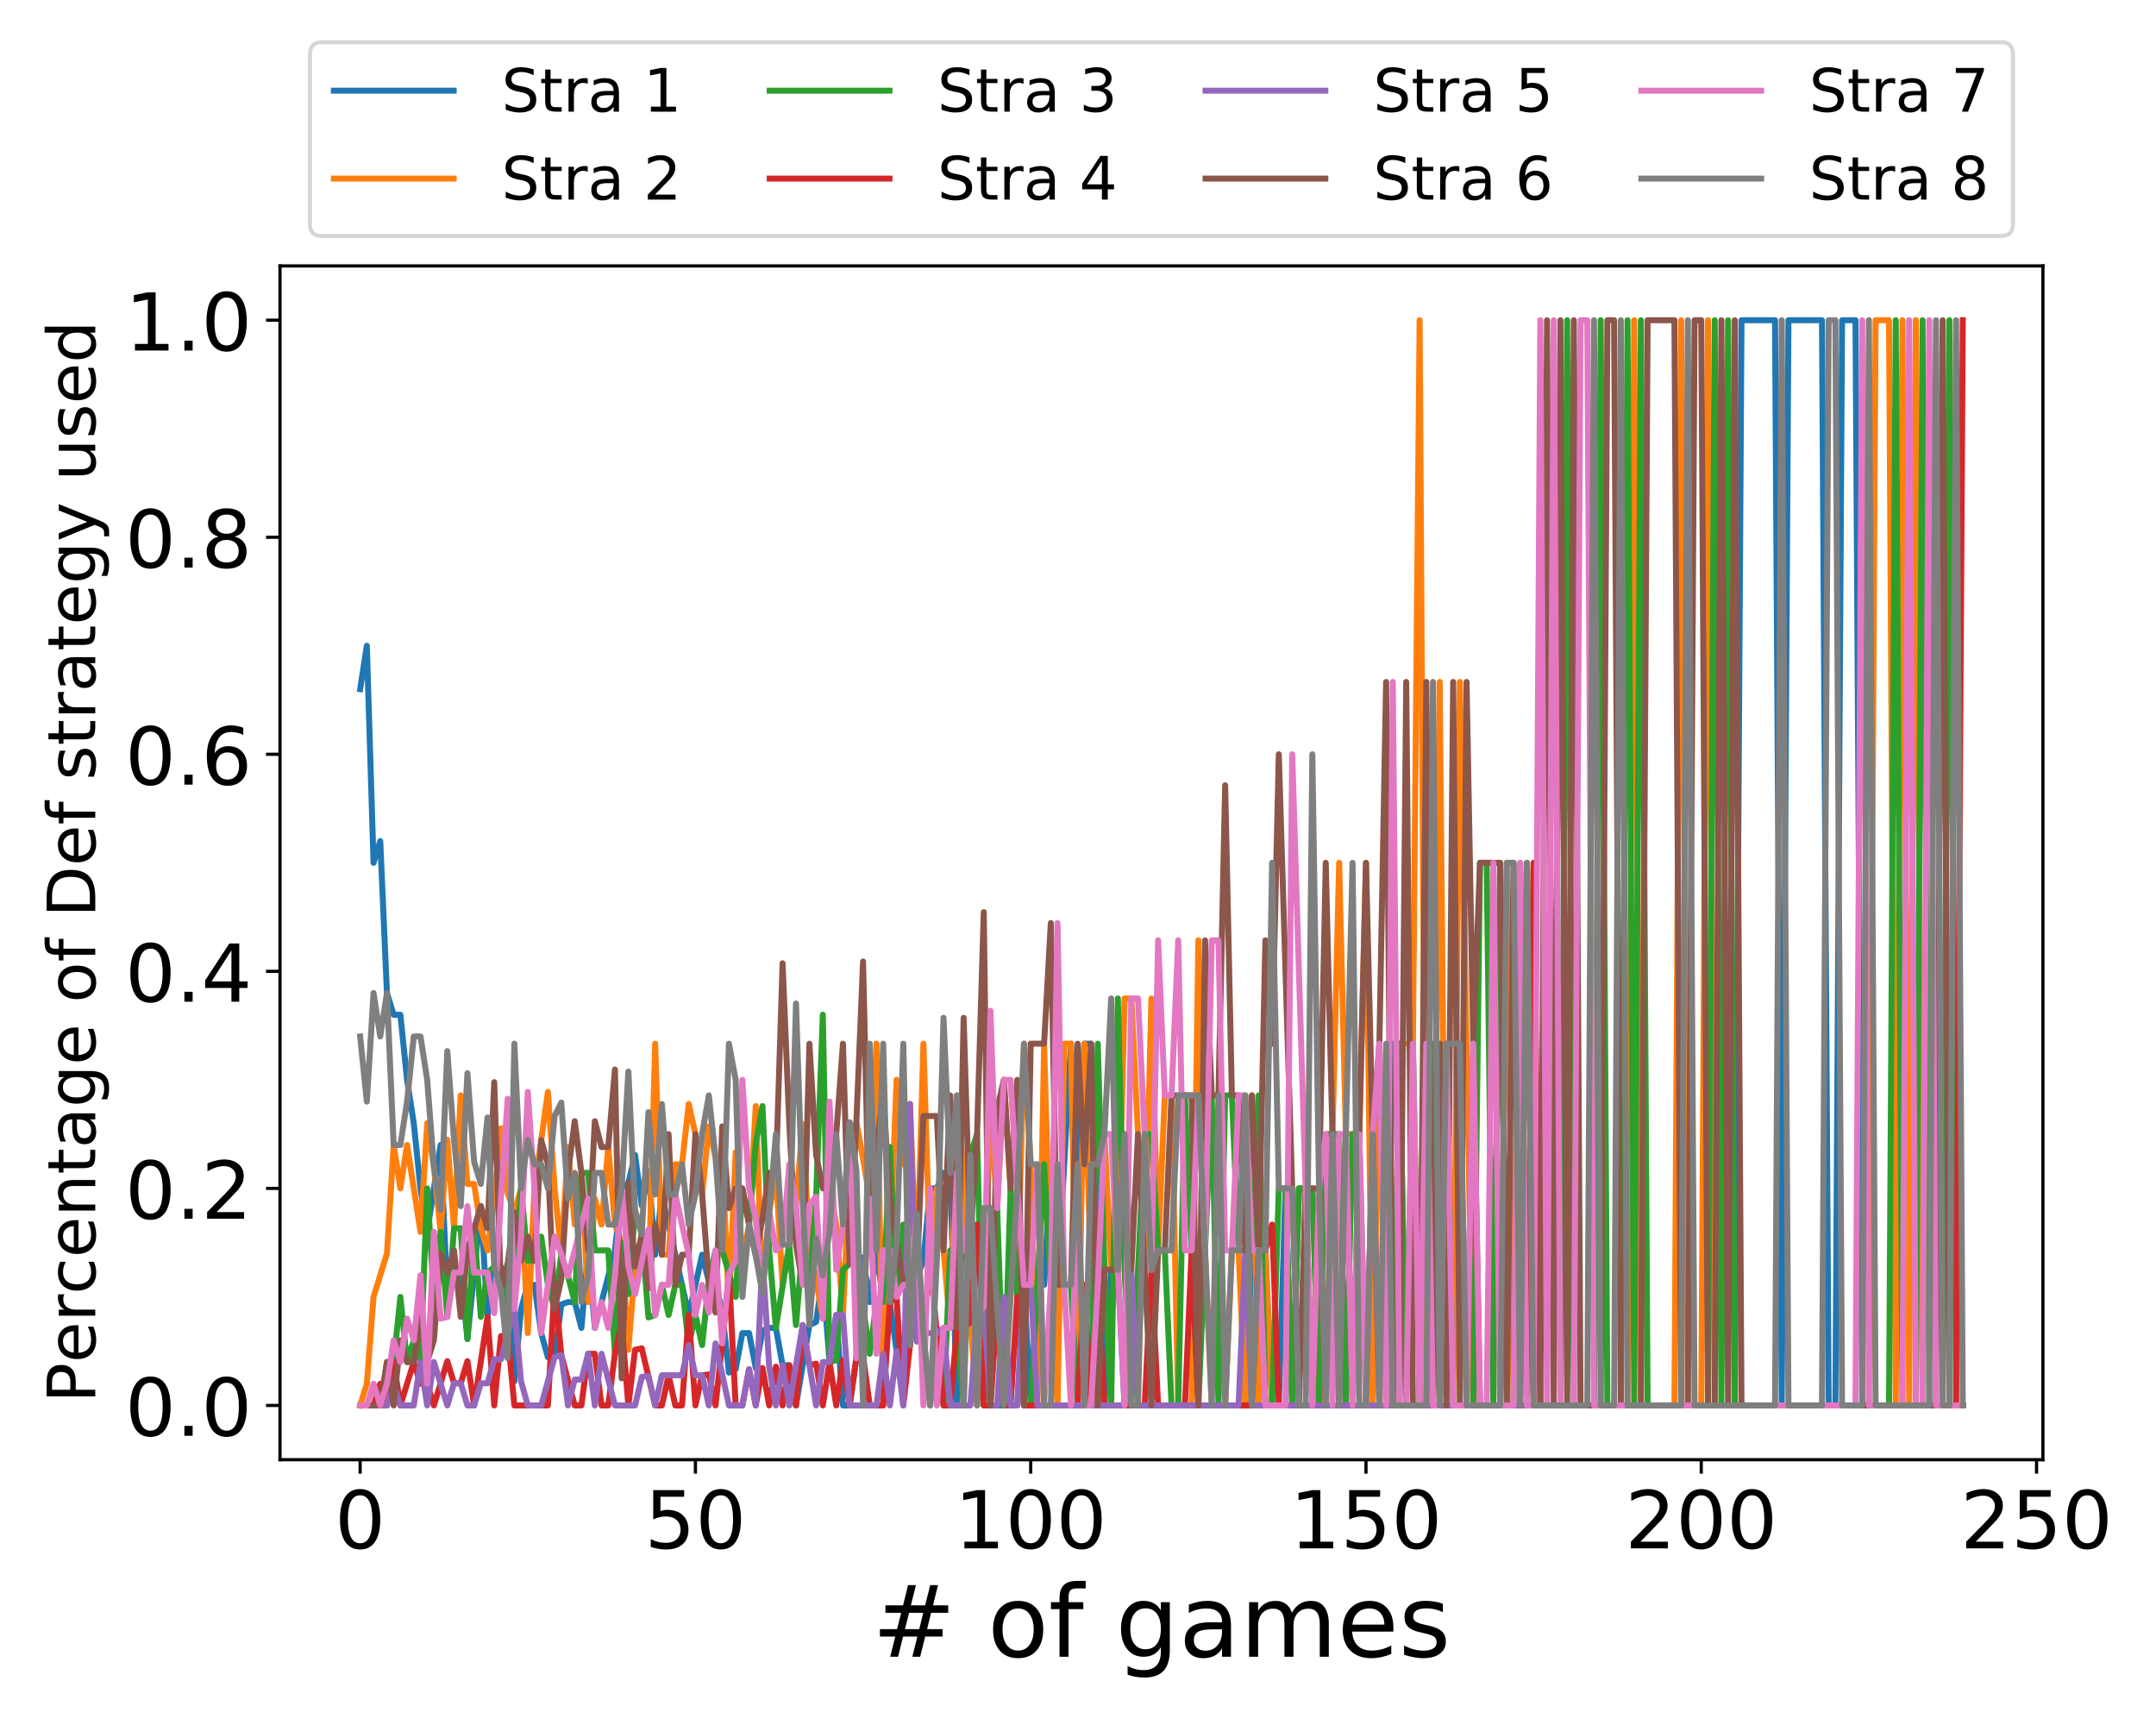 <?xml version="1.0" encoding="utf-8" standalone="no"?>
<!DOCTYPE svg PUBLIC "-//W3C//DTD SVG 1.1//EN"
  "http://www.w3.org/Graphics/SVG/1.1/DTD/svg11.dtd">
<!-- Created with matplotlib (https://matplotlib.org/) -->
<svg height="432pt" version="1.1" viewBox="0 0 540 432" width="540pt" xmlns="http://www.w3.org/2000/svg" xmlns:xlink="http://www.w3.org/1999/xlink">
 <defs>
  <style type="text/css">
*{stroke-linecap:butt;stroke-linejoin:round;}
  </style>
 </defs>
 <g id="figure_1">
  <g id="patch_1">
   <path d="M 0 432 
L 540 432 
L 540 0 
L 0 0 
z
" style="fill:#ffffff;"/>
  </g>
  <g id="axes_1">
   <g id="patch_2">
    <path d="M 70.13 365.56 
L 511.677 365.56 
L 511.677 66.6 
L 70.13 66.6 
z
" style="fill:#ffffff;"/>
   </g>
   <g id="matplotlib.axis_1">
    <g id="xtick_1">
     <g id="line2d_1">
      <defs>
       <path d="M 0 0 
L 0 3.5 
" id="m4883ac8da5" style="stroke:#000000;stroke-width:0.8;"/>
      </defs>
      <g>
       <use style="stroke:#000000;stroke-width:0.8;" x="90.2" xlink:href="#m4883ac8da5" y="365.56"/>
      </g>
     </g>
     <g id="text_1">
      <!-- 0 -->
      <defs>
       <path d="M 31.781 66.406 
Q 24.172 66.406 20.328 58.906 
Q 16.5 51.422 16.5 36.375 
Q 16.5 21.391 20.328 13.891 
Q 24.172 6.391 31.781 6.391 
Q 39.453 6.391 43.281 13.891 
Q 47.125 21.391 47.125 36.375 
Q 47.125 51.422 43.281 58.906 
Q 39.453 66.406 31.781 66.406 
z
M 31.781 74.219 
Q 44.047 74.219 50.516 64.516 
Q 56.984 54.828 56.984 36.375 
Q 56.984 17.969 50.516 8.266 
Q 44.047 -1.422 31.781 -1.422 
Q 19.531 -1.422 13.062 8.266 
Q 6.594 17.969 6.594 36.375 
Q 6.594 54.828 13.062 64.516 
Q 19.531 74.219 31.781 74.219 
z
" id="DejaVuSans-48"/>
      </defs>
      <g transform="translate(83.838 387.757)scale(0.2 -0.2)">
       <use xlink:href="#DejaVuSans-48"/>
      </g>
     </g>
    </g>
    <g id="xtick_2">
     <g id="line2d_2">
      <g>
       <use style="stroke:#000000;stroke-width:0.8;" x="174.177" xlink:href="#m4883ac8da5" y="365.56"/>
      </g>
     </g>
     <g id="text_2">
      <!-- 50 -->
      <defs>
       <path d="M 10.797 72.906 
L 49.516 72.906 
L 49.516 64.594 
L 19.828 64.594 
L 19.828 46.734 
Q 21.969 47.469 24.109 47.828 
Q 26.266 48.188 28.422 48.188 
Q 40.625 48.188 47.75 41.5 
Q 54.891 34.812 54.891 23.391 
Q 54.891 11.625 47.562 5.094 
Q 40.234 -1.422 26.906 -1.422 
Q 22.312 -1.422 17.547 -0.641 
Q 12.797 0.141 7.719 1.703 
L 7.719 11.625 
Q 12.109 9.234 16.797 8.062 
Q 21.484 6.891 26.703 6.891 
Q 35.156 6.891 40.078 11.328 
Q 45.016 15.766 45.016 23.391 
Q 45.016 31 40.078 35.438 
Q 35.156 39.891 26.703 39.891 
Q 22.75 39.891 18.812 39.016 
Q 14.891 38.141 10.797 36.281 
z
" id="DejaVuSans-53"/>
      </defs>
      <g transform="translate(161.452 387.757)scale(0.2 -0.2)">
       <use xlink:href="#DejaVuSans-53"/>
       <use x="63.623" xlink:href="#DejaVuSans-48"/>
      </g>
     </g>
    </g>
    <g id="xtick_3">
     <g id="line2d_3">
      <g>
       <use style="stroke:#000000;stroke-width:0.8;" x="258.153" xlink:href="#m4883ac8da5" y="365.56"/>
      </g>
     </g>
     <g id="text_3">
      <!-- 100 -->
      <defs>
       <path d="M 12.406 8.297 
L 28.516 8.297 
L 28.516 63.922 
L 10.984 60.406 
L 10.984 69.391 
L 28.422 72.906 
L 38.281 72.906 
L 38.281 8.297 
L 54.391 8.297 
L 54.391 0 
L 12.406 0 
z
" id="DejaVuSans-49"/>
      </defs>
      <g transform="translate(239.065 387.757)scale(0.2 -0.2)">
       <use xlink:href="#DejaVuSans-49"/>
       <use x="63.623" xlink:href="#DejaVuSans-48"/>
       <use x="127.246" xlink:href="#DejaVuSans-48"/>
      </g>
     </g>
    </g>
    <g id="xtick_4">
     <g id="line2d_4">
      <g>
       <use style="stroke:#000000;stroke-width:0.8;" x="342.129" xlink:href="#m4883ac8da5" y="365.56"/>
      </g>
     </g>
     <g id="text_4">
      <!-- 150 -->
      <g transform="translate(323.042 387.757)scale(0.2 -0.2)">
       <use xlink:href="#DejaVuSans-49"/>
       <use x="63.623" xlink:href="#DejaVuSans-53"/>
       <use x="127.246" xlink:href="#DejaVuSans-48"/>
      </g>
     </g>
    </g>
    <g id="xtick_5">
     <g id="line2d_5">
      <g>
       <use style="stroke:#000000;stroke-width:0.8;" x="426.105" xlink:href="#m4883ac8da5" y="365.56"/>
      </g>
     </g>
     <g id="text_5">
      <!-- 200 -->
      <defs>
       <path d="M 19.188 8.297 
L 53.609 8.297 
L 53.609 0 
L 7.328 0 
L 7.328 8.297 
Q 12.938 14.109 22.625 23.891 
Q 32.328 33.688 34.812 36.531 
Q 39.547 41.844 41.422 45.531 
Q 43.312 49.219 43.312 52.781 
Q 43.312 58.594 39.234 62.25 
Q 35.156 65.922 28.609 65.922 
Q 23.969 65.922 18.812 64.312 
Q 13.672 62.703 7.812 59.422 
L 7.812 69.391 
Q 13.766 71.781 18.938 73 
Q 24.125 74.219 28.422 74.219 
Q 39.75 74.219 46.484 68.547 
Q 53.219 62.891 53.219 53.422 
Q 53.219 48.922 51.531 44.891 
Q 49.859 40.875 45.406 35.406 
Q 44.188 33.984 37.641 27.219 
Q 31.109 20.453 19.188 8.297 
z
" id="DejaVuSans-50"/>
      </defs>
      <g transform="translate(407.018 387.757)scale(0.2 -0.2)">
       <use xlink:href="#DejaVuSans-50"/>
       <use x="63.623" xlink:href="#DejaVuSans-48"/>
       <use x="127.246" xlink:href="#DejaVuSans-48"/>
      </g>
     </g>
    </g>
    <g id="xtick_6">
     <g id="line2d_6">
      <g>
       <use style="stroke:#000000;stroke-width:0.8;" x="510.082" xlink:href="#m4883ac8da5" y="365.56"/>
      </g>
     </g>
     <g id="text_6">
      <!-- 250 -->
      <g transform="translate(490.994 387.757)scale(0.2 -0.2)">
       <use xlink:href="#DejaVuSans-50"/>
       <use x="63.623" xlink:href="#DejaVuSans-53"/>
       <use x="127.246" xlink:href="#DejaVuSans-48"/>
      </g>
     </g>
    </g>
    <g id="text_7">
     <!-- # of games -->
     <defs>
      <path d="M 51.125 44 
L 36.922 44 
L 32.812 27.688 
L 47.125 27.688 
z
M 43.797 71.781 
L 38.719 51.516 
L 52.984 51.516 
L 58.109 71.781 
L 65.922 71.781 
L 60.891 51.516 
L 76.125 51.516 
L 76.125 44 
L 58.984 44 
L 54.984 27.688 
L 70.516 27.688 
L 70.516 20.219 
L 53.078 20.219 
L 48 0 
L 40.188 0 
L 45.219 20.219 
L 30.906 20.219 
L 25.875 0 
L 18.016 0 
L 23.094 20.219 
L 7.719 20.219 
L 7.719 27.688 
L 24.906 27.688 
L 29 44 
L 13.281 44 
L 13.281 51.516 
L 30.906 51.516 
L 35.891 71.781 
z
" id="DejaVuSans-35"/>
      <path id="DejaVuSans-32"/>
      <path d="M 30.609 48.391 
Q 23.391 48.391 19.188 42.75 
Q 14.984 37.109 14.984 27.297 
Q 14.984 17.484 19.156 11.844 
Q 23.344 6.203 30.609 6.203 
Q 37.797 6.203 41.984 11.859 
Q 46.188 17.531 46.188 27.297 
Q 46.188 37.016 41.984 42.703 
Q 37.797 48.391 30.609 48.391 
z
M 30.609 56 
Q 42.328 56 49.016 48.375 
Q 55.719 40.766 55.719 27.297 
Q 55.719 13.875 49.016 6.219 
Q 42.328 -1.422 30.609 -1.422 
Q 18.844 -1.422 12.172 6.219 
Q 5.516 13.875 5.516 27.297 
Q 5.516 40.766 12.172 48.375 
Q 18.844 56 30.609 56 
z
" id="DejaVuSans-111"/>
      <path d="M 37.109 75.984 
L 37.109 68.5 
L 28.516 68.5 
Q 23.688 68.5 21.797 66.547 
Q 19.922 64.594 19.922 59.516 
L 19.922 54.688 
L 34.719 54.688 
L 34.719 47.703 
L 19.922 47.703 
L 19.922 0 
L 10.891 0 
L 10.891 47.703 
L 2.297 47.703 
L 2.297 54.688 
L 10.891 54.688 
L 10.891 58.5 
Q 10.891 67.625 15.141 71.797 
Q 19.391 75.984 28.609 75.984 
z
" id="DejaVuSans-102"/>
      <path d="M 45.406 27.984 
Q 45.406 37.75 41.375 43.109 
Q 37.359 48.484 30.078 48.484 
Q 22.859 48.484 18.828 43.109 
Q 14.797 37.75 14.797 27.984 
Q 14.797 18.266 18.828 12.891 
Q 22.859 7.516 30.078 7.516 
Q 37.359 7.516 41.375 12.891 
Q 45.406 18.266 45.406 27.984 
z
M 54.391 6.781 
Q 54.391 -7.172 48.188 -13.984 
Q 42 -20.797 29.203 -20.797 
Q 24.469 -20.797 20.266 -20.094 
Q 16.062 -19.391 12.109 -17.922 
L 12.109 -9.188 
Q 16.062 -11.328 19.922 -12.344 
Q 23.781 -13.375 27.781 -13.375 
Q 36.625 -13.375 41.016 -8.766 
Q 45.406 -4.156 45.406 5.172 
L 45.406 9.625 
Q 42.625 4.781 38.281 2.391 
Q 33.938 0 27.875 0 
Q 17.828 0 11.672 7.656 
Q 5.516 15.328 5.516 27.984 
Q 5.516 40.672 11.672 48.328 
Q 17.828 56 27.875 56 
Q 33.938 56 38.281 53.609 
Q 42.625 51.219 45.406 46.391 
L 45.406 54.688 
L 54.391 54.688 
z
" id="DejaVuSans-103"/>
      <path d="M 34.281 27.484 
Q 23.391 27.484 19.188 25 
Q 14.984 22.516 14.984 16.5 
Q 14.984 11.719 18.141 8.906 
Q 21.297 6.109 26.703 6.109 
Q 34.188 6.109 38.703 11.406 
Q 43.219 16.703 43.219 25.484 
L 43.219 27.484 
z
M 52.203 31.203 
L 52.203 0 
L 43.219 0 
L 43.219 8.297 
Q 40.141 3.328 35.547 0.953 
Q 30.953 -1.422 24.312 -1.422 
Q 15.922 -1.422 10.953 3.297 
Q 6 8.016 6 15.922 
Q 6 25.141 12.172 29.828 
Q 18.359 34.516 30.609 34.516 
L 43.219 34.516 
L 43.219 35.406 
Q 43.219 41.609 39.141 45 
Q 35.062 48.391 27.688 48.391 
Q 23 48.391 18.547 47.266 
Q 14.109 46.141 10.016 43.891 
L 10.016 52.203 
Q 14.938 54.109 19.578 55.047 
Q 24.219 56 28.609 56 
Q 40.484 56 46.344 49.844 
Q 52.203 43.703 52.203 31.203 
z
" id="DejaVuSans-97"/>
      <path d="M 52 44.188 
Q 55.375 50.25 60.062 53.125 
Q 64.75 56 71.094 56 
Q 79.641 56 84.281 50.016 
Q 88.922 44.047 88.922 33.016 
L 88.922 0 
L 79.891 0 
L 79.891 32.719 
Q 79.891 40.578 77.094 44.375 
Q 74.312 48.188 68.609 48.188 
Q 61.625 48.188 57.562 43.547 
Q 53.516 38.922 53.516 30.906 
L 53.516 0 
L 44.484 0 
L 44.484 32.719 
Q 44.484 40.625 41.703 44.406 
Q 38.922 48.188 33.109 48.188 
Q 26.219 48.188 22.156 43.531 
Q 18.109 38.875 18.109 30.906 
L 18.109 0 
L 9.078 0 
L 9.078 54.688 
L 18.109 54.688 
L 18.109 46.188 
Q 21.188 51.219 25.484 53.609 
Q 29.781 56 35.688 56 
Q 41.656 56 45.828 52.969 
Q 50 49.953 52 44.188 
z
" id="DejaVuSans-109"/>
      <path d="M 56.203 29.594 
L 56.203 25.203 
L 14.891 25.203 
Q 15.484 15.922 20.484 11.062 
Q 25.484 6.203 34.422 6.203 
Q 39.594 6.203 44.453 7.469 
Q 49.312 8.734 54.109 11.281 
L 54.109 2.781 
Q 49.266 0.734 44.188 -0.344 
Q 39.109 -1.422 33.891 -1.422 
Q 20.797 -1.422 13.156 6.188 
Q 5.516 13.812 5.516 26.812 
Q 5.516 40.234 12.766 48.109 
Q 20.016 56 32.328 56 
Q 43.359 56 49.781 48.891 
Q 56.203 41.797 56.203 29.594 
z
M 47.219 32.234 
Q 47.125 39.594 43.094 43.984 
Q 39.062 48.391 32.422 48.391 
Q 24.906 48.391 20.391 44.141 
Q 15.875 39.891 15.188 32.172 
z
" id="DejaVuSans-101"/>
      <path d="M 44.281 53.078 
L 44.281 44.578 
Q 40.484 46.531 36.375 47.5 
Q 32.281 48.484 27.875 48.484 
Q 21.188 48.484 17.844 46.438 
Q 14.5 44.391 14.5 40.281 
Q 14.5 37.156 16.891 35.375 
Q 19.281 33.594 26.516 31.984 
L 29.594 31.297 
Q 39.156 29.25 43.188 25.516 
Q 47.219 21.781 47.219 15.094 
Q 47.219 7.469 41.188 3.016 
Q 35.156 -1.422 24.609 -1.422 
Q 20.219 -1.422 15.453 -0.562 
Q 10.688 0.297 5.422 2 
L 5.422 11.281 
Q 10.406 8.688 15.234 7.391 
Q 20.062 6.109 24.812 6.109 
Q 31.156 6.109 34.562 8.281 
Q 37.984 10.453 37.984 14.406 
Q 37.984 18.062 35.516 20.016 
Q 33.062 21.969 24.703 23.781 
L 21.578 24.516 
Q 13.234 26.266 9.516 29.906 
Q 5.812 33.547 5.812 39.891 
Q 5.812 47.609 11.281 51.797 
Q 16.75 56 26.812 56 
Q 31.781 56 36.172 55.266 
Q 40.578 54.547 44.281 53.078 
z
" id="DejaVuSans-115"/>
     </defs>
     <g transform="translate(218.46 414.912)scale(0.25 -0.25)">
      <use xlink:href="#DejaVuSans-35"/>
      <use x="83.789" xlink:href="#DejaVuSans-32"/>
      <use x="115.576" xlink:href="#DejaVuSans-111"/>
      <use x="176.758" xlink:href="#DejaVuSans-102"/>
      <use x="211.963" xlink:href="#DejaVuSans-32"/>
      <use x="243.75" xlink:href="#DejaVuSans-103"/>
      <use x="307.227" xlink:href="#DejaVuSans-97"/>
      <use x="368.506" xlink:href="#DejaVuSans-109"/>
      <use x="465.918" xlink:href="#DejaVuSans-101"/>
      <use x="527.441" xlink:href="#DejaVuSans-115"/>
     </g>
    </g>
   </g>
   <g id="matplotlib.axis_2">
    <g id="ytick_1">
     <g id="line2d_7">
      <defs>
       <path d="M 0 0 
L -3.5 0 
" id="m33ae6bf6d2" style="stroke:#000000;stroke-width:0.8;"/>
      </defs>
      <g>
       <use style="stroke:#000000;stroke-width:0.8;" x="70.13" xlink:href="#m33ae6bf6d2" y="351.971"/>
      </g>
     </g>
     <g id="text_8">
      <!-- 0.0 -->
      <defs>
       <path d="M 10.688 12.406 
L 21 12.406 
L 21 0 
L 10.688 0 
z
" id="DejaVuSans-46"/>
      </defs>
      <g transform="translate(31.324 359.569)scale(0.2 -0.2)">
       <use xlink:href="#DejaVuSans-48"/>
       <use x="63.623" xlink:href="#DejaVuSans-46"/>
       <use x="95.41" xlink:href="#DejaVuSans-48"/>
      </g>
     </g>
    </g>
    <g id="ytick_2">
     <g id="line2d_8">
      <g>
       <use style="stroke:#000000;stroke-width:0.8;" x="70.13" xlink:href="#m33ae6bf6d2" y="297.615"/>
      </g>
     </g>
     <g id="text_9">
      <!-- 0.2 -->
      <g transform="translate(31.324 305.213)scale(0.2 -0.2)">
       <use xlink:href="#DejaVuSans-48"/>
       <use x="63.623" xlink:href="#DejaVuSans-46"/>
       <use x="95.41" xlink:href="#DejaVuSans-50"/>
      </g>
     </g>
    </g>
    <g id="ytick_3">
     <g id="line2d_9">
      <g>
       <use style="stroke:#000000;stroke-width:0.8;" x="70.13" xlink:href="#m33ae6bf6d2" y="243.258"/>
      </g>
     </g>
     <g id="text_10">
      <!-- 0.4 -->
      <defs>
       <path d="M 37.797 64.312 
L 12.891 25.391 
L 37.797 25.391 
z
M 35.203 72.906 
L 47.609 72.906 
L 47.609 25.391 
L 58.016 25.391 
L 58.016 17.188 
L 47.609 17.188 
L 47.609 0 
L 37.797 0 
L 37.797 17.188 
L 4.891 17.188 
L 4.891 26.703 
z
" id="DejaVuSans-52"/>
      </defs>
      <g transform="translate(31.324 250.857)scale(0.2 -0.2)">
       <use xlink:href="#DejaVuSans-48"/>
       <use x="63.623" xlink:href="#DejaVuSans-46"/>
       <use x="95.41" xlink:href="#DejaVuSans-52"/>
      </g>
     </g>
    </g>
    <g id="ytick_4">
     <g id="line2d_10">
      <g>
       <use style="stroke:#000000;stroke-width:0.8;" x="70.13" xlink:href="#m33ae6bf6d2" y="188.902"/>
      </g>
     </g>
     <g id="text_11">
      <!-- 0.6 -->
      <defs>
       <path d="M 33.016 40.375 
Q 26.375 40.375 22.484 35.828 
Q 18.609 31.297 18.609 23.391 
Q 18.609 15.531 22.484 10.953 
Q 26.375 6.391 33.016 6.391 
Q 39.656 6.391 43.531 10.953 
Q 47.406 15.531 47.406 23.391 
Q 47.406 31.297 43.531 35.828 
Q 39.656 40.375 33.016 40.375 
z
M 52.594 71.297 
L 52.594 62.312 
Q 48.875 64.062 45.094 64.984 
Q 41.312 65.922 37.594 65.922 
Q 27.828 65.922 22.672 59.328 
Q 17.531 52.734 16.797 39.406 
Q 19.672 43.656 24.016 45.922 
Q 28.375 48.188 33.594 48.188 
Q 44.578 48.188 50.953 41.516 
Q 57.328 34.859 57.328 23.391 
Q 57.328 12.156 50.688 5.359 
Q 44.047 -1.422 33.016 -1.422 
Q 20.359 -1.422 13.672 8.266 
Q 6.984 17.969 6.984 36.375 
Q 6.984 53.656 15.188 63.938 
Q 23.391 74.219 37.203 74.219 
Q 40.922 74.219 44.703 73.484 
Q 48.484 72.75 52.594 71.297 
z
" id="DejaVuSans-54"/>
      </defs>
      <g transform="translate(31.324 196.5)scale(0.2 -0.2)">
       <use xlink:href="#DejaVuSans-48"/>
       <use x="63.623" xlink:href="#DejaVuSans-46"/>
       <use x="95.41" xlink:href="#DejaVuSans-54"/>
      </g>
     </g>
    </g>
    <g id="ytick_5">
     <g id="line2d_11">
      <g>
       <use style="stroke:#000000;stroke-width:0.8;" x="70.13" xlink:href="#m33ae6bf6d2" y="134.545"/>
      </g>
     </g>
     <g id="text_12">
      <!-- 0.8 -->
      <defs>
       <path d="M 31.781 34.625 
Q 24.75 34.625 20.719 30.859 
Q 16.703 27.094 16.703 20.516 
Q 16.703 13.922 20.719 10.156 
Q 24.75 6.391 31.781 6.391 
Q 38.812 6.391 42.859 10.172 
Q 46.922 13.969 46.922 20.516 
Q 46.922 27.094 42.891 30.859 
Q 38.875 34.625 31.781 34.625 
z
M 21.922 38.812 
Q 15.578 40.375 12.031 44.719 
Q 8.5 49.078 8.5 55.328 
Q 8.5 64.062 14.719 69.141 
Q 20.953 74.219 31.781 74.219 
Q 42.672 74.219 48.875 69.141 
Q 55.078 64.062 55.078 55.328 
Q 55.078 49.078 51.531 44.719 
Q 48 40.375 41.703 38.812 
Q 48.828 37.156 52.797 32.312 
Q 56.781 27.484 56.781 20.516 
Q 56.781 9.906 50.312 4.234 
Q 43.844 -1.422 31.781 -1.422 
Q 19.734 -1.422 13.25 4.234 
Q 6.781 9.906 6.781 20.516 
Q 6.781 27.484 10.781 32.312 
Q 14.797 37.156 21.922 38.812 
z
M 18.312 54.391 
Q 18.312 48.734 21.844 45.562 
Q 25.391 42.391 31.781 42.391 
Q 38.141 42.391 41.719 45.562 
Q 45.312 48.734 45.312 54.391 
Q 45.312 60.062 41.719 63.234 
Q 38.141 66.406 31.781 66.406 
Q 25.391 66.406 21.844 63.234 
Q 18.312 60.062 18.312 54.391 
z
" id="DejaVuSans-56"/>
      </defs>
      <g transform="translate(31.324 142.144)scale(0.2 -0.2)">
       <use xlink:href="#DejaVuSans-48"/>
       <use x="63.623" xlink:href="#DejaVuSans-46"/>
       <use x="95.41" xlink:href="#DejaVuSans-56"/>
      </g>
     </g>
    </g>
    <g id="ytick_6">
     <g id="line2d_12">
      <g>
       <use style="stroke:#000000;stroke-width:0.8;" x="70.13" xlink:href="#m33ae6bf6d2" y="80.189"/>
      </g>
     </g>
     <g id="text_13">
      <!-- 1.0 -->
      <g transform="translate(31.324 87.788)scale(0.2 -0.2)">
       <use xlink:href="#DejaVuSans-49"/>
       <use x="63.623" xlink:href="#DejaVuSans-46"/>
       <use x="95.41" xlink:href="#DejaVuSans-48"/>
      </g>
     </g>
    </g>
    <g id="text_14">
     <!-- Percentage of Def strategy used -->
     <defs>
      <path d="M 19.672 64.797 
L 19.672 37.406 
L 32.078 37.406 
Q 38.969 37.406 42.719 40.969 
Q 46.484 44.531 46.484 51.125 
Q 46.484 57.672 42.719 61.234 
Q 38.969 64.797 32.078 64.797 
z
M 9.812 72.906 
L 32.078 72.906 
Q 44.344 72.906 50.609 67.359 
Q 56.891 61.812 56.891 51.125 
Q 56.891 40.328 50.609 34.812 
Q 44.344 29.297 32.078 29.297 
L 19.672 29.297 
L 19.672 0 
L 9.812 0 
z
" id="DejaVuSans-80"/>
      <path d="M 41.109 46.297 
Q 39.594 47.172 37.812 47.578 
Q 36.031 48 33.891 48 
Q 26.266 48 22.188 43.047 
Q 18.109 38.094 18.109 28.812 
L 18.109 0 
L 9.078 0 
L 9.078 54.688 
L 18.109 54.688 
L 18.109 46.188 
Q 20.953 51.172 25.484 53.578 
Q 30.031 56 36.531 56 
Q 37.453 56 38.578 55.875 
Q 39.703 55.766 41.062 55.516 
z
" id="DejaVuSans-114"/>
      <path d="M 48.781 52.594 
L 48.781 44.188 
Q 44.969 46.297 41.141 47.344 
Q 37.312 48.391 33.406 48.391 
Q 24.656 48.391 19.812 42.844 
Q 14.984 37.312 14.984 27.297 
Q 14.984 17.281 19.812 11.734 
Q 24.656 6.203 33.406 6.203 
Q 37.312 6.203 41.141 7.25 
Q 44.969 8.297 48.781 10.406 
L 48.781 2.094 
Q 45.016 0.344 40.984 -0.531 
Q 36.969 -1.422 32.422 -1.422 
Q 20.062 -1.422 12.781 6.344 
Q 5.516 14.109 5.516 27.297 
Q 5.516 40.672 12.859 48.328 
Q 20.219 56 33.016 56 
Q 37.156 56 41.109 55.141 
Q 45.062 54.297 48.781 52.594 
z
" id="DejaVuSans-99"/>
      <path d="M 54.891 33.016 
L 54.891 0 
L 45.906 0 
L 45.906 32.719 
Q 45.906 40.484 42.875 44.328 
Q 39.844 48.188 33.797 48.188 
Q 26.516 48.188 22.312 43.547 
Q 18.109 38.922 18.109 30.906 
L 18.109 0 
L 9.078 0 
L 9.078 54.688 
L 18.109 54.688 
L 18.109 46.188 
Q 21.344 51.125 25.703 53.562 
Q 30.078 56 35.797 56 
Q 45.219 56 50.047 50.172 
Q 54.891 44.344 54.891 33.016 
z
" id="DejaVuSans-110"/>
      <path d="M 18.312 70.219 
L 18.312 54.688 
L 36.812 54.688 
L 36.812 47.703 
L 18.312 47.703 
L 18.312 18.016 
Q 18.312 11.328 20.141 9.422 
Q 21.969 7.516 27.594 7.516 
L 36.812 7.516 
L 36.812 0 
L 27.594 0 
Q 17.188 0 13.234 3.875 
Q 9.281 7.766 9.281 18.016 
L 9.281 47.703 
L 2.688 47.703 
L 2.688 54.688 
L 9.281 54.688 
L 9.281 70.219 
z
" id="DejaVuSans-116"/>
      <path d="M 19.672 64.797 
L 19.672 8.109 
L 31.594 8.109 
Q 46.688 8.109 53.688 14.938 
Q 60.688 21.781 60.688 36.531 
Q 60.688 51.172 53.688 57.984 
Q 46.688 64.797 31.594 64.797 
z
M 9.812 72.906 
L 30.078 72.906 
Q 51.266 72.906 61.172 64.094 
Q 71.094 55.281 71.094 36.531 
Q 71.094 17.672 61.125 8.828 
Q 51.172 0 30.078 0 
L 9.812 0 
z
" id="DejaVuSans-68"/>
      <path d="M 32.172 -5.078 
Q 28.375 -14.844 24.75 -17.812 
Q 21.141 -20.797 15.094 -20.797 
L 7.906 -20.797 
L 7.906 -13.281 
L 13.188 -13.281 
Q 16.891 -13.281 18.938 -11.516 
Q 21 -9.766 23.484 -3.219 
L 25.094 0.875 
L 2.984 54.688 
L 12.5 54.688 
L 29.594 11.922 
L 46.688 54.688 
L 56.203 54.688 
z
" id="DejaVuSans-121"/>
      <path d="M 8.5 21.578 
L 8.5 54.688 
L 17.484 54.688 
L 17.484 21.922 
Q 17.484 14.156 20.5 10.266 
Q 23.531 6.391 29.594 6.391 
Q 36.859 6.391 41.078 11.031 
Q 45.312 15.672 45.312 23.688 
L 45.312 54.688 
L 54.297 54.688 
L 54.297 0 
L 45.312 0 
L 45.312 8.406 
Q 42.047 3.422 37.719 1 
Q 33.406 -1.422 27.688 -1.422 
Q 18.266 -1.422 13.375 4.438 
Q 8.5 10.297 8.5 21.578 
z
M 31.109 56 
z
" id="DejaVuSans-117"/>
      <path d="M 45.406 46.391 
L 45.406 75.984 
L 54.391 75.984 
L 54.391 0 
L 45.406 0 
L 45.406 8.203 
Q 42.578 3.328 38.25 0.953 
Q 33.938 -1.422 27.875 -1.422 
Q 17.969 -1.422 11.734 6.484 
Q 5.516 14.406 5.516 27.297 
Q 5.516 40.188 11.734 48.094 
Q 17.969 56 27.875 56 
Q 33.938 56 38.25 53.625 
Q 42.578 51.266 45.406 46.391 
z
M 14.797 27.297 
Q 14.797 17.391 18.875 11.75 
Q 22.953 6.109 30.078 6.109 
Q 37.203 6.109 41.297 11.75 
Q 45.406 17.391 45.406 27.297 
Q 45.406 37.203 41.297 42.844 
Q 37.203 48.484 30.078 48.484 
Q 22.953 48.484 18.875 42.844 
Q 14.797 37.203 14.797 27.297 
z
" id="DejaVuSans-100"/>
     </defs>
     <g transform="translate(23.858 351.337)rotate(-90)scale(0.167 -0.167)">
      <use xlink:href="#DejaVuSans-80"/>
      <use x="60.256" xlink:href="#DejaVuSans-101"/>
      <use x="121.779" xlink:href="#DejaVuSans-114"/>
      <use x="162.861" xlink:href="#DejaVuSans-99"/>
      <use x="217.842" xlink:href="#DejaVuSans-101"/>
      <use x="279.365" xlink:href="#DejaVuSans-110"/>
      <use x="342.744" xlink:href="#DejaVuSans-116"/>
      <use x="381.953" xlink:href="#DejaVuSans-97"/>
      <use x="443.232" xlink:href="#DejaVuSans-103"/>
      <use x="506.709" xlink:href="#DejaVuSans-101"/>
      <use x="568.232" xlink:href="#DejaVuSans-32"/>
      <use x="600.02" xlink:href="#DejaVuSans-111"/>
      <use x="661.201" xlink:href="#DejaVuSans-102"/>
      <use x="696.406" xlink:href="#DejaVuSans-32"/>
      <use x="728.193" xlink:href="#DejaVuSans-68"/>
      <use x="805.195" xlink:href="#DejaVuSans-101"/>
      <use x="866.719" xlink:href="#DejaVuSans-102"/>
      <use x="901.924" xlink:href="#DejaVuSans-32"/>
      <use x="933.711" xlink:href="#DejaVuSans-115"/>
      <use x="985.811" xlink:href="#DejaVuSans-116"/>
      <use x="1025.02" xlink:href="#DejaVuSans-114"/>
      <use x="1066.133" xlink:href="#DejaVuSans-97"/>
      <use x="1127.412" xlink:href="#DejaVuSans-116"/>
      <use x="1166.621" xlink:href="#DejaVuSans-101"/>
      <use x="1228.145" xlink:href="#DejaVuSans-103"/>
      <use x="1291.621" xlink:href="#DejaVuSans-121"/>
      <use x="1350.801" xlink:href="#DejaVuSans-32"/>
      <use x="1382.588" xlink:href="#DejaVuSans-117"/>
      <use x="1445.967" xlink:href="#DejaVuSans-115"/>
      <use x="1498.066" xlink:href="#DejaVuSans-101"/>
      <use x="1559.59" xlink:href="#DejaVuSans-100"/>
     </g>
    </g>
   </g>
   <g id="line2d_13">
    <path clip-path="url(#p71982bcc7d)" d="M 90.2 172.595 
L 91.88 161.724 
L 93.559 216.08 
L 95.239 210.644 
L 96.918 248.694 
L 98.598 254.129 
L 100.277 254.129 
L 101.957 270.436 
L 103.637 281.308 
L 105.316 297.615 
L 106.996 308.486 
L 110.355 286.743 
L 112.034 324.238 
L 113.714 318.692 
L 115.393 318.692 
L 117.073 335.331 
L 120.432 302.052 
L 122.111 329.785 
L 123.791 317.275 
L 125.47 323.058 
L 127.15 316.521 
L 128.829 345.931 
L 130.509 327.813 
L 132.188 321.773 
L 133.868 321.773 
L 135.548 333.852 
L 137.227 339.892 
L 138.907 339.892 
L 140.586 326.689 
L 142.266 326.087 
L 143.945 326.087 
L 145.625 332.558 
L 147.304 313.145 
L 148.984 332.558 
L 154.022 313.145 
L 155.702 297.615 
L 157.381 296.221 
L 159.061 289.252 
L 160.74 301.906 
L 162.42 293.207 
L 164.099 314.223 
L 165.779 299.124 
L 172.497 329.322 
L 175.856 314.223 
L 177.536 320.91 
L 179.215 320.91 
L 180.895 328.675 
L 182.574 343.735 
L 184.254 342.912 
L 185.933 333.852 
L 187.613 333.852 
L 189.292 342.599 
L 190.972 333.227 
L 192.651 332.558 
L 194.331 332.558 
L 196.01 341.905 
L 197.69 341.905 
L 199.369 351.971 
L 202.729 331.839 
L 204.408 331.065 
L 206.088 319.357 
L 207.767 341.1 
L 209.447 329.322 
L 211.126 351.971 
L 212.806 351.971 
L 214.485 340.154 
L 216.165 314.91 
L 217.844 326.087 
L 219.524 313.145 
L 221.203 326.087 
L 222.883 326.087 
L 224.562 338.382 
L 226.242 336.872 
L 227.921 336.872 
L 229.601 319.997 
L 231.28 315.733 
L 232.96 297.615 
L 234.64 297.615 
L 236.319 293.732 
L 237.999 293.732 
L 239.678 351.971 
L 241.358 293.732 
L 243.037 331.065 
L 244.717 306.674 
L 246.396 327.263 
L 248.076 351.971 
L 254.794 351.971 
L 256.473 321.773 
L 258.153 351.971 
L 259.832 321.773 
L 261.512 321.773 
L 263.191 291.575 
L 264.871 321.773 
L 268.23 261.377 
L 269.91 291.575 
L 271.589 261.377 
L 273.269 261.377 
L 274.948 291.575 
L 276.628 351.971 
L 278.307 317.998 
L 279.987 317.998 
L 281.666 351.971 
L 311.898 351.971 
L 313.577 313.145 
L 316.936 313.145 
L 318.616 351.971 
L 320.295 351.971 
L 321.975 297.615 
L 323.654 351.971 
L 325.334 297.615 
L 327.013 297.615 
L 328.693 351.971 
L 347.168 351.971 
L 348.847 261.377 
L 350.527 261.377 
L 352.206 351.971 
L 434.503 351.971 
L 436.183 80.189 
L 444.58 80.189 
L 446.26 351.971 
L 447.939 80.189 
L 456.337 80.189 
L 458.016 351.971 
L 459.696 351.971 
L 461.375 80.189 
L 464.735 80.189 
L 466.414 351.971 
L 491.607 351.971 
L 491.607 351.971 
" style="fill:none;stroke:#1f77b4;stroke-linecap:square;stroke-width:1.5;"/>
   </g>
   <g id="line2d_14">
    <path clip-path="url(#p71982bcc7d)" d="M 90.2 351.971 
L 91.88 346.535 
L 93.559 324.793 
L 96.918 313.921 
L 98.598 286.743 
L 100.277 297.615 
L 101.957 286.743 
L 105.316 308.486 
L 106.996 281.308 
L 108.675 292.179 
L 110.355 308.486 
L 112.034 285.412 
L 113.714 307.598 
L 115.393 274.319 
L 117.073 296.505 
L 118.752 296.505 
L 120.432 307.598 
L 122.111 313.145 
L 123.791 299.928 
L 125.47 282.58 
L 127.15 298.796 
L 128.829 303.654 
L 130.509 297.615 
L 132.188 333.852 
L 133.868 297.615 
L 137.227 273.456 
L 138.907 297.615 
L 140.586 314.048 
L 142.266 287.261 
L 143.945 306.674 
L 145.625 293.732 
L 147.304 326.087 
L 148.984 300.203 
L 150.663 306.674 
L 152.343 287.261 
L 154.022 306.674 
L 155.702 311.204 
L 157.381 338.033 
L 159.061 317.127 
L 160.74 316.21 
L 162.42 322.589 
L 164.099 261.377 
L 165.779 314.223 
L 167.459 314.223 
L 169.138 291.575 
L 170.818 291.575 
L 172.497 276.476 
L 174.177 284.025 
L 175.856 299.124 
L 177.536 282.084 
L 179.215 289.849 
L 180.895 289.849 
L 182.574 327.263 
L 184.254 288.555 
L 185.933 315.733 
L 187.613 306.674 
L 189.292 276.997 
L 190.972 323.856 
L 192.651 303.438 
L 194.331 293.732 
L 196.01 321.773 
L 199.369 301.641 
L 201.049 281.509 
L 202.729 311.707 
L 204.408 320.611 
L 206.088 330.228 
L 207.767 297.615 
L 209.447 306.674 
L 211.126 329.322 
L 212.806 292.888 
L 214.485 281.071 
L 216.165 290.202 
L 217.844 300.203 
L 219.524 261.377 
L 221.203 351.971 
L 222.883 313.145 
L 224.562 270.436 
L 226.242 291.575 
L 227.921 276.476 
L 229.601 319.997 
L 231.28 261.377 
L 232.96 315.733 
L 234.64 297.615 
L 236.319 313.145 
L 237.999 332.558 
L 239.678 274.319 
L 241.358 293.732 
L 243.037 331.065 
L 244.717 351.971 
L 246.396 327.263 
L 248.076 277.849 
L 249.755 302.556 
L 251.435 270.436 
L 254.794 324.793 
L 256.473 261.377 
L 258.153 291.575 
L 259.832 351.971 
L 261.512 261.377 
L 263.191 321.773 
L 264.871 351.971 
L 266.551 261.377 
L 268.23 261.377 
L 269.91 351.971 
L 271.589 261.377 
L 273.269 321.773 
L 274.948 351.971 
L 276.628 284.025 
L 278.307 317.998 
L 279.987 317.998 
L 281.666 250.053 
L 283.346 250.053 
L 286.705 317.998 
L 288.384 250.053 
L 290.064 313.145 
L 291.743 274.319 
L 293.423 274.319 
L 295.102 351.971 
L 298.461 351.971 
L 300.141 235.493 
L 301.821 313.145 
L 303.5 351.971 
L 306.859 351.971 
L 308.539 313.145 
L 310.218 313.145 
L 311.898 351.971 
L 313.577 274.319 
L 315.257 351.971 
L 316.936 313.145 
L 318.616 351.971 
L 323.654 351.971 
L 325.334 297.615 
L 327.013 297.615 
L 328.693 351.971 
L 330.372 297.615 
L 332.052 351.971 
L 335.411 216.08 
L 337.091 284.025 
L 340.45 284.025 
L 342.129 216.08 
L 343.809 351.971 
L 345.488 261.377 
L 347.168 351.971 
L 348.847 351.971 
L 350.527 261.377 
L 353.886 261.377 
L 355.565 80.189 
L 357.245 351.971 
L 358.924 351.971 
L 360.604 170.783 
L 362.283 351.971 
L 363.963 351.971 
L 365.643 170.783 
L 369.002 351.971 
L 375.72 351.971 
L 377.399 216.08 
L 379.079 351.971 
L 382.438 351.971 
L 384.117 216.08 
L 385.797 351.971 
L 407.631 351.971 
L 409.31 80.189 
L 410.99 351.971 
L 419.387 351.971 
L 421.067 80.189 
L 422.746 351.971 
L 426.105 351.971 
L 427.785 80.189 
L 429.464 351.971 
L 468.094 351.971 
L 469.773 80.189 
L 473.132 80.189 
L 474.812 351.971 
L 476.491 80.189 
L 478.171 351.971 
L 479.85 80.189 
L 481.53 351.971 
L 491.607 351.971 
L 491.607 351.971 
" style="fill:none;stroke:#ff7f0e;stroke-linecap:square;stroke-width:1.5;"/>
   </g>
   <g id="line2d_15">
    <path clip-path="url(#p71982bcc7d)" d="M 90.2 351.971 
L 95.239 351.971 
L 96.918 341.1 
L 98.598 341.1 
L 100.277 324.793 
L 101.957 341.1 
L 103.637 335.664 
L 105.316 341.1 
L 106.996 297.615 
L 108.675 324.793 
L 110.355 308.486 
L 112.034 329.785 
L 113.714 307.598 
L 115.393 307.598 
L 117.073 335.331 
L 118.752 307.598 
L 120.432 329.785 
L 122.111 318.692 
L 123.791 317.275 
L 125.47 317.275 
L 127.15 328.338 
L 128.829 321.773 
L 130.509 297.615 
L 132.188 315.733 
L 133.868 315.733 
L 135.548 309.694 
L 137.227 321.773 
L 138.907 327.813 
L 140.586 314.048 
L 142.266 319.616 
L 143.945 326.087 
L 145.625 293.732 
L 147.304 293.732 
L 148.984 313.145 
L 152.343 313.145 
L 154.022 339.029 
L 155.702 311.204 
L 157.381 324.096 
L 159.061 303.19 
L 160.74 309.058 
L 162.42 329.935 
L 164.099 329.322 
L 165.779 321.773 
L 167.459 329.322 
L 169.138 321.773 
L 170.818 321.773 
L 172.497 336.872 
L 174.177 329.322 
L 175.856 336.872 
L 177.536 320.91 
L 179.215 313.145 
L 180.895 313.145 
L 184.254 324.793 
L 185.933 297.615 
L 187.613 306.674 
L 189.292 286.368 
L 190.972 276.997 
L 192.651 313.145 
L 194.331 332.558 
L 197.69 311.707 
L 199.369 331.839 
L 201.049 311.707 
L 202.729 321.773 
L 204.408 299.705 
L 206.088 254.129 
L 207.767 341.1 
L 209.447 340.647 
L 211.126 317.998 
L 212.806 316.521 
L 214.485 316.521 
L 216.165 327.263 
L 217.844 339.029 
L 219.524 326.087 
L 221.203 326.087 
L 222.883 287.261 
L 224.562 324.793 
L 226.242 306.674 
L 227.921 336.872 
L 229.601 319.997 
L 231.28 333.852 
L 232.96 351.971 
L 234.64 333.852 
L 236.319 351.971 
L 237.999 313.145 
L 241.358 351.971 
L 243.037 289.252 
L 244.717 284.025 
L 246.396 351.971 
L 248.076 302.556 
L 249.755 302.556 
L 251.435 351.971 
L 253.114 297.615 
L 256.473 351.971 
L 258.153 351.971 
L 261.512 291.575 
L 263.191 321.773 
L 268.23 321.773 
L 269.91 351.971 
L 273.269 351.971 
L 274.948 261.377 
L 276.628 317.998 
L 278.307 351.971 
L 279.987 250.053 
L 281.666 317.998 
L 283.346 351.971 
L 286.705 284.025 
L 288.384 284.025 
L 290.064 313.145 
L 291.743 313.145 
L 293.423 351.971 
L 295.102 351.971 
L 296.782 274.319 
L 300.141 351.971 
L 303.5 274.319 
L 305.18 351.971 
L 306.859 274.319 
L 308.539 274.319 
L 310.218 313.145 
L 313.577 313.145 
L 315.257 274.319 
L 316.936 351.971 
L 318.616 351.971 
L 320.295 297.615 
L 321.975 297.615 
L 323.654 351.971 
L 325.334 297.615 
L 328.693 297.615 
L 330.372 351.971 
L 332.052 284.025 
L 335.411 284.025 
L 337.091 351.971 
L 338.77 284.025 
L 340.45 284.025 
L 342.129 351.971 
L 348.847 351.971 
L 350.527 261.377 
L 352.206 351.971 
L 353.886 261.377 
L 355.565 351.971 
L 357.245 351.971 
L 358.924 261.377 
L 360.604 351.971 
L 362.283 261.377 
L 363.963 351.971 
L 369.002 351.971 
L 370.681 216.08 
L 372.361 216.08 
L 374.04 351.971 
L 375.72 216.08 
L 377.399 351.971 
L 379.079 351.971 
L 380.758 216.08 
L 382.438 351.971 
L 390.835 351.971 
L 392.515 80.189 
L 394.194 351.971 
L 399.233 351.971 
L 400.913 80.189 
L 402.592 351.971 
L 405.951 351.971 
L 407.631 80.189 
L 409.31 351.971 
L 410.99 80.189 
L 412.669 351.971 
L 427.785 351.971 
L 429.464 80.189 
L 431.144 351.971 
L 432.824 80.189 
L 434.503 351.971 
L 473.132 351.971 
L 474.812 80.189 
L 476.491 351.971 
L 479.85 351.971 
L 481.53 80.189 
L 483.209 351.971 
L 486.568 351.971 
L 488.248 80.189 
L 489.927 351.971 
L 491.607 351.971 
L 491.607 351.971 
" style="fill:none;stroke:#2ca02c;stroke-linecap:square;stroke-width:1.5;"/>
   </g>
   <g id="line2d_16">
    <path clip-path="url(#p71982bcc7d)" d="M 90.2 351.971 
L 93.559 351.971 
L 95.239 346.535 
L 96.918 351.971 
L 98.598 341.1 
L 100.277 351.971 
L 103.637 341.1 
L 105.316 346.535 
L 106.996 346.535 
L 108.675 351.971 
L 112.034 340.878 
L 113.714 346.424 
L 115.393 346.424 
L 117.073 340.878 
L 118.752 351.971 
L 122.111 329.785 
L 123.791 351.971 
L 125.47 334.623 
L 127.15 334.246 
L 128.829 351.971 
L 137.227 351.971 
L 138.907 321.773 
L 140.586 339.33 
L 143.945 351.971 
L 145.625 351.971 
L 147.304 339.029 
L 148.984 339.029 
L 150.663 351.971 
L 152.343 351.971 
L 154.022 339.029 
L 155.702 331.587 
L 157.381 351.971 
L 159.061 338.033 
L 160.74 337.667 
L 164.099 351.971 
L 165.779 351.971 
L 167.459 344.421 
L 169.138 351.971 
L 170.818 351.971 
L 172.497 329.322 
L 174.177 351.971 
L 175.856 344.421 
L 177.536 344.206 
L 179.215 351.971 
L 180.895 336.441 
L 182.574 319.028 
L 184.254 351.971 
L 185.933 351.971 
L 187.613 342.912 
L 189.292 351.971 
L 190.972 342.599 
L 192.651 351.971 
L 194.331 342.264 
L 196.01 351.971 
L 197.69 341.905 
L 199.369 351.971 
L 201.049 331.839 
L 202.729 341.905 
L 204.408 341.518 
L 206.088 351.971 
L 207.767 341.1 
L 209.447 351.971 
L 211.126 340.647 
L 212.806 351.971 
L 214.485 340.154 
L 216.165 339.617 
L 217.844 351.971 
L 221.203 351.971 
L 222.883 326.087 
L 224.562 324.793 
L 226.242 351.971 
L 227.921 336.872 
L 229.601 319.997 
L 231.28 333.852 
L 232.96 315.733 
L 236.319 351.971 
L 237.999 351.971 
L 239.678 332.558 
L 241.358 332.558 
L 243.037 331.065 
L 244.717 306.674 
L 246.396 351.971 
L 248.076 351.971 
L 249.755 327.263 
L 251.435 351.971 
L 253.114 351.971 
L 254.794 324.793 
L 256.473 351.971 
L 269.91 351.971 
L 271.589 321.773 
L 273.269 351.971 
L 274.948 321.773 
L 276.628 351.971 
L 286.705 351.971 
L 288.384 317.998 
L 290.064 351.971 
L 296.782 351.971 
L 298.461 313.145 
L 300.141 351.971 
L 313.577 351.971 
L 315.257 313.145 
L 316.936 313.145 
L 318.616 306.674 
L 320.295 351.971 
L 328.693 351.971 
L 330.372 297.615 
L 332.052 351.971 
L 342.129 351.971 
L 343.809 284.025 
L 345.488 351.971 
L 367.322 351.971 
L 369.002 261.377 
L 370.681 351.971 
L 382.438 351.971 
L 384.117 216.08 
L 385.797 351.971 
L 489.927 351.971 
L 491.607 80.189 
L 491.607 80.189 
" style="fill:none;stroke:#d62728;stroke-linecap:square;stroke-width:1.5;"/>
   </g>
   <g id="line2d_17">
    <path clip-path="url(#p71982bcc7d)" d="M 90.2 351.971 
L 96.918 351.971 
L 98.598 346.535 
L 100.277 351.971 
L 103.637 351.971 
L 105.316 341.1 
L 106.996 351.971 
L 108.675 341.1 
L 112.034 351.971 
L 113.714 346.424 
L 115.393 346.424 
L 117.073 351.971 
L 118.752 351.971 
L 120.432 346.424 
L 122.111 346.424 
L 123.791 340.406 
L 125.47 340.406 
L 128.829 327.813 
L 130.509 345.931 
L 132.188 351.971 
L 135.548 351.971 
L 138.907 339.892 
L 140.586 339.33 
L 142.266 351.971 
L 143.945 345.5 
L 145.625 345.5 
L 147.304 339.029 
L 148.984 351.971 
L 150.663 339.029 
L 154.022 351.971 
L 159.061 351.971 
L 160.74 344.819 
L 162.42 344.625 
L 164.099 351.971 
L 165.779 344.421 
L 170.818 344.421 
L 172.497 336.872 
L 174.177 344.421 
L 175.856 344.421 
L 177.536 351.971 
L 179.215 336.441 
L 182.574 351.971 
L 185.933 351.971 
L 187.613 342.912 
L 189.292 351.971 
L 190.972 314.484 
L 192.651 342.264 
L 194.331 351.971 
L 196.01 341.905 
L 197.69 351.971 
L 201.049 331.839 
L 204.408 351.971 
L 206.088 341.1 
L 207.767 341.1 
L 209.447 329.322 
L 211.126 329.322 
L 212.806 351.971 
L 219.524 351.971 
L 221.203 339.029 
L 222.883 351.971 
L 224.562 338.382 
L 226.242 351.971 
L 227.921 276.476 
L 229.601 335.984 
L 231.28 333.852 
L 234.64 333.852 
L 236.319 332.558 
L 237.999 351.971 
L 243.037 351.971 
L 244.717 329.322 
L 246.396 327.263 
L 248.076 351.971 
L 249.755 351.971 
L 251.435 324.793 
L 253.114 351.971 
L 254.794 351.971 
L 256.473 321.773 
L 258.153 321.773 
L 259.832 351.971 
L 281.666 351.971 
L 283.346 317.998 
L 285.025 351.971 
L 310.218 351.971 
L 311.898 313.145 
L 313.577 351.971 
L 491.607 351.971 
L 491.607 351.971 
" style="fill:none;stroke:#9467bd;stroke-linecap:square;stroke-width:1.5;"/>
   </g>
   <g id="line2d_18">
    <path clip-path="url(#p71982bcc7d)" d="M 90.2 351.971 
L 95.239 351.971 
L 96.918 341.1 
L 98.598 351.971 
L 100.277 335.664 
L 101.957 341.1 
L 103.637 341.1 
L 105.316 330.228 
L 106.996 341.1 
L 108.675 335.664 
L 110.355 313.921 
L 112.034 318.692 
L 113.714 313.145 
L 115.393 329.785 
L 117.073 313.145 
L 120.432 302.052 
L 122.111 307.598 
L 123.791 271.015 
L 125.47 323.058 
L 127.15 316.521 
L 128.829 303.654 
L 130.509 315.733 
L 132.188 309.694 
L 133.868 315.733 
L 135.548 285.535 
L 137.227 291.575 
L 138.907 327.813 
L 140.586 320.368 
L 142.266 293.732 
L 143.945 280.79 
L 145.625 293.732 
L 147.304 313.145 
L 148.984 280.79 
L 150.663 287.261 
L 152.343 287.261 
L 154.022 267.848 
L 155.702 345.176 
L 157.381 296.221 
L 159.061 317.127 
L 160.74 309.058 
L 162.42 322.589 
L 164.099 306.674 
L 165.779 314.223 
L 167.459 284.025 
L 169.138 321.773 
L 170.818 314.223 
L 172.497 314.223 
L 174.177 284.025 
L 175.856 299.124 
L 177.536 320.91 
L 179.215 328.675 
L 180.895 282.084 
L 182.574 302.556 
L 184.254 297.615 
L 185.933 297.615 
L 187.613 306.674 
L 189.292 314.484 
L 190.972 305.112 
L 192.651 293.732 
L 194.331 293.732 
L 196.01 241.245 
L 197.69 281.509 
L 199.369 311.707 
L 201.049 321.773 
L 202.729 261.377 
L 204.408 289.252 
L 206.088 297.615 
L 207.767 297.615 
L 209.447 284.025 
L 211.126 261.377 
L 212.806 316.521 
L 214.485 281.071 
L 216.165 240.787 
L 217.844 313.145 
L 219.524 287.261 
L 221.203 274.319 
L 222.883 300.203 
L 226.242 321.773 
L 227.921 321.773 
L 229.601 319.997 
L 231.28 279.496 
L 234.64 279.496 
L 236.319 313.145 
L 237.999 274.319 
L 239.678 332.558 
L 241.358 254.906 
L 243.037 310.158 
L 244.717 284.025 
L 246.396 228.434 
L 248.076 351.971 
L 249.755 277.849 
L 251.435 270.436 
L 253.114 297.615 
L 254.794 270.436 
L 256.473 351.971 
L 258.153 261.377 
L 261.512 261.377 
L 263.191 231.179 
L 264.871 321.773 
L 268.23 321.773 
L 269.91 261.377 
L 271.589 291.575 
L 273.269 261.377 
L 274.948 351.971 
L 276.628 317.998 
L 279.987 317.998 
L 281.666 284.025 
L 283.346 317.998 
L 285.025 284.025 
L 288.384 351.971 
L 290.064 313.145 
L 291.743 313.145 
L 293.423 274.319 
L 298.461 274.319 
L 300.141 351.971 
L 301.821 235.493 
L 303.5 274.319 
L 305.18 274.319 
L 306.859 196.667 
L 308.539 274.319 
L 310.218 274.319 
L 311.898 313.145 
L 313.577 274.319 
L 315.257 313.145 
L 316.936 235.493 
L 318.616 261.377 
L 320.295 188.902 
L 325.334 351.971 
L 327.013 297.615 
L 330.372 297.615 
L 332.052 216.08 
L 335.411 351.971 
L 337.091 284.025 
L 338.77 351.971 
L 342.129 216.08 
L 343.809 284.025 
L 345.488 261.377 
L 347.168 170.783 
L 348.847 351.971 
L 350.527 351.971 
L 352.206 170.783 
L 353.886 351.971 
L 355.565 351.971 
L 357.245 170.783 
L 358.924 351.971 
L 360.604 261.377 
L 362.283 351.971 
L 363.963 170.783 
L 365.643 351.971 
L 367.322 170.783 
L 369.002 261.377 
L 370.681 216.08 
L 375.72 216.08 
L 377.399 351.971 
L 379.079 216.08 
L 380.758 351.971 
L 382.438 216.08 
L 384.117 351.971 
L 385.797 351.971 
L 387.476 80.189 
L 389.156 351.971 
L 390.835 80.189 
L 392.515 351.971 
L 394.194 80.189 
L 395.874 351.971 
L 400.913 351.971 
L 402.592 80.189 
L 404.272 80.189 
L 405.951 351.971 
L 410.99 351.971 
L 412.669 80.189 
L 419.387 80.189 
L 421.067 351.971 
L 422.746 351.971 
L 424.426 80.189 
L 426.105 80.189 
L 427.785 351.971 
L 429.464 351.971 
L 431.144 80.189 
L 432.824 351.971 
L 434.503 80.189 
L 436.183 351.971 
L 484.889 351.971 
L 486.568 80.189 
L 488.248 351.971 
L 491.607 351.971 
L 491.607 351.971 
" style="fill:none;stroke:#8c564b;stroke-linecap:square;stroke-width:1.5;"/>
   </g>
   <g id="line2d_19">
    <path clip-path="url(#p71982bcc7d)" d="M 90.2 351.971 
L 91.88 351.971 
L 93.559 346.535 
L 95.239 351.971 
L 96.918 346.535 
L 98.598 335.664 
L 100.277 341.1 
L 101.957 330.228 
L 103.637 335.664 
L 105.316 319.357 
L 106.996 346.535 
L 108.675 308.486 
L 110.355 330.228 
L 112.034 329.785 
L 113.714 318.692 
L 115.393 318.692 
L 117.073 302.052 
L 118.752 318.692 
L 122.111 318.692 
L 123.791 328.841 
L 125.47 299.928 
L 127.15 275.163 
L 128.829 327.813 
L 130.509 309.694 
L 132.188 273.456 
L 133.868 297.615 
L 135.548 333.852 
L 138.907 309.694 
L 140.586 314.048 
L 142.266 319.616 
L 147.304 300.203 
L 148.984 332.558 
L 150.663 326.087 
L 152.343 332.558 
L 154.022 319.616 
L 155.702 297.615 
L 157.381 317.127 
L 159.061 324.096 
L 162.42 307.898 
L 164.099 329.322 
L 165.779 321.773 
L 167.459 321.773 
L 169.138 299.124 
L 172.497 314.223 
L 174.177 329.322 
L 175.856 321.773 
L 177.536 328.675 
L 179.215 313.145 
L 180.895 336.441 
L 182.574 319.028 
L 184.254 315.733 
L 185.933 270.436 
L 187.613 297.615 
L 189.292 305.112 
L 190.972 323.856 
L 192.651 303.438 
L 194.331 313.145 
L 196.01 311.707 
L 197.69 291.575 
L 199.369 301.641 
L 201.049 321.773 
L 202.729 301.641 
L 204.408 299.705 
L 206.088 330.228 
L 207.767 275.872 
L 209.447 317.998 
L 211.126 306.674 
L 212.806 281.071 
L 214.485 340.154 
L 216.165 327.263 
L 217.844 300.203 
L 219.524 339.029 
L 221.203 313.145 
L 222.883 313.145 
L 224.562 324.793 
L 226.242 321.773 
L 227.921 321.773 
L 229.601 304.009 
L 231.28 351.971 
L 232.96 297.615 
L 234.64 351.971 
L 236.319 332.558 
L 237.999 332.558 
L 239.678 293.732 
L 241.358 313.145 
L 243.037 310.158 
L 244.717 329.322 
L 246.396 327.263 
L 248.076 253.141 
L 249.755 302.556 
L 251.435 270.436 
L 253.114 270.436 
L 254.794 297.615 
L 256.473 321.773 
L 258.153 321.773 
L 259.832 291.575 
L 261.512 351.971 
L 263.191 321.773 
L 264.871 231.179 
L 266.551 321.773 
L 268.23 351.971 
L 269.91 291.575 
L 271.589 351.971 
L 273.269 351.971 
L 274.948 321.773 
L 276.628 284.025 
L 278.307 284.025 
L 281.666 351.971 
L 283.346 250.053 
L 285.025 250.053 
L 288.384 317.998 
L 290.064 235.493 
L 291.743 274.319 
L 293.423 274.319 
L 295.102 235.493 
L 296.782 313.145 
L 298.461 313.145 
L 300.141 274.319 
L 301.821 313.145 
L 303.5 235.493 
L 305.18 235.493 
L 306.859 313.145 
L 308.539 313.145 
L 310.218 274.319 
L 311.898 274.319 
L 313.577 313.145 
L 315.257 313.145 
L 316.936 351.971 
L 321.975 351.971 
L 323.654 188.902 
L 328.693 351.971 
L 330.372 297.615 
L 332.052 284.025 
L 333.732 351.971 
L 335.411 284.025 
L 337.091 284.025 
L 338.77 351.971 
L 340.45 284.025 
L 342.129 351.971 
L 343.809 284.025 
L 345.488 261.377 
L 347.168 351.971 
L 348.847 170.783 
L 350.527 351.971 
L 352.206 351.971 
L 353.886 261.377 
L 355.565 351.971 
L 357.245 261.377 
L 358.924 351.971 
L 360.604 351.971 
L 362.283 261.377 
L 363.963 351.971 
L 367.322 351.971 
L 369.002 261.377 
L 370.681 351.971 
L 372.361 351.971 
L 374.04 216.08 
L 375.72 351.971 
L 379.079 351.971 
L 380.758 216.08 
L 382.438 351.971 
L 384.117 351.971 
L 385.797 80.189 
L 387.476 351.971 
L 389.156 80.189 
L 390.835 351.971 
L 394.194 351.971 
L 395.874 80.189 
L 397.554 80.189 
L 399.233 351.971 
L 464.735 351.971 
L 466.414 80.189 
L 468.094 351.971 
L 476.491 351.971 
L 478.171 80.189 
L 479.85 351.971 
L 481.53 351.971 
L 483.209 80.189 
L 484.889 351.971 
L 491.607 351.971 
L 491.607 351.971 
" style="fill:none;stroke:#e377c2;stroke-linecap:square;stroke-width:1.5;"/>
   </g>
   <g id="line2d_20">
    <path clip-path="url(#p71982bcc7d)" d="M 90.2 259.565 
L 91.88 275.872 
L 93.559 248.694 
L 95.239 259.565 
L 96.918 248.694 
L 98.598 286.743 
L 100.277 286.743 
L 101.957 275.872 
L 103.637 259.565 
L 105.316 259.565 
L 106.996 270.436 
L 108.675 292.179 
L 110.355 303.05 
L 112.034 263.226 
L 113.714 285.412 
L 115.393 302.052 
L 117.073 268.772 
L 118.752 290.959 
L 120.432 296.505 
L 122.111 279.866 
L 123.791 317.275 
L 125.47 323.058 
L 127.15 340.154 
L 128.829 261.377 
L 130.509 297.615 
L 132.188 285.535 
L 133.868 291.575 
L 135.548 291.575 
L 137.227 297.615 
L 138.907 279.496 
L 140.586 276.125 
L 142.266 300.203 
L 143.945 293.732 
L 145.625 326.087 
L 147.304 319.616 
L 148.984 293.732 
L 150.663 293.732 
L 152.343 306.674 
L 154.022 306.674 
L 155.702 297.615 
L 157.381 268.346 
L 159.061 303.19 
L 160.74 309.058 
L 162.42 278.516 
L 164.099 299.124 
L 165.779 276.476 
L 167.459 299.124 
L 169.138 299.124 
L 170.818 291.575 
L 172.497 306.674 
L 174.177 299.124 
L 175.856 284.025 
L 177.536 274.319 
L 179.215 289.849 
L 180.895 313.145 
L 182.574 261.377 
L 184.254 270.436 
L 185.933 324.793 
L 187.613 306.674 
L 189.292 314.484 
L 190.972 323.856 
L 194.331 284.025 
L 196.01 311.707 
L 197.69 311.707 
L 199.369 251.311 
L 201.049 301.641 
L 202.729 331.839 
L 204.408 310.158 
L 206.088 319.357 
L 207.767 308.486 
L 209.447 284.025 
L 211.126 306.674 
L 212.806 281.071 
L 214.485 292.888 
L 216.165 351.971 
L 217.844 261.377 
L 219.524 313.145 
L 221.203 261.377 
L 222.883 326.087 
L 224.562 311.204 
L 226.242 261.377 
L 227.921 336.872 
L 229.601 304.009 
L 231.28 333.852 
L 232.96 351.971 
L 234.64 315.733 
L 236.319 254.906 
L 237.999 293.732 
L 239.678 274.319 
L 241.358 351.971 
L 243.037 289.252 
L 244.717 351.971 
L 246.396 302.556 
L 248.076 302.556 
L 251.435 351.971 
L 254.794 297.615 
L 256.473 261.377 
L 258.153 291.575 
L 259.832 291.575 
L 261.512 351.971 
L 263.191 351.971 
L 264.871 291.575 
L 266.551 321.773 
L 268.23 321.773 
L 269.91 291.575 
L 271.589 351.971 
L 273.269 291.575 
L 274.948 291.575 
L 276.628 284.025 
L 278.307 250.053 
L 279.987 317.998 
L 281.666 284.025 
L 283.346 351.971 
L 285.025 351.971 
L 286.705 284.025 
L 288.384 317.998 
L 290.064 313.145 
L 293.423 313.145 
L 295.102 274.319 
L 300.141 274.319 
L 303.5 351.971 
L 305.18 274.319 
L 306.859 351.971 
L 308.539 313.145 
L 310.218 313.145 
L 311.898 274.319 
L 313.577 351.971 
L 315.257 313.145 
L 316.936 313.145 
L 318.616 216.08 
L 320.295 297.615 
L 323.654 297.615 
L 325.334 351.971 
L 327.013 351.971 
L 328.693 188.902 
L 330.372 297.615 
L 332.052 351.971 
L 333.732 284.025 
L 335.411 351.971 
L 338.77 216.08 
L 340.45 351.971 
L 342.129 351.971 
L 343.809 284.025 
L 345.488 351.971 
L 347.168 261.377 
L 348.847 351.971 
L 357.245 351.971 
L 358.924 170.783 
L 360.604 351.971 
L 362.283 261.377 
L 365.643 261.377 
L 367.322 351.971 
L 375.72 351.971 
L 377.399 216.08 
L 379.079 216.08 
L 380.758 351.971 
L 382.438 216.08 
L 384.117 351.971 
L 397.554 351.971 
L 399.233 80.189 
L 400.913 351.971 
L 404.272 351.971 
L 405.951 80.189 
L 407.631 351.971 
L 421.067 351.971 
L 422.746 80.189 
L 424.426 351.971 
L 444.58 351.971 
L 446.26 80.189 
L 447.939 351.971 
L 456.337 351.971 
L 458.016 80.189 
L 459.696 80.189 
L 461.375 351.971 
L 466.414 351.971 
L 468.094 80.189 
L 469.773 351.971 
L 483.209 351.971 
L 484.889 80.189 
L 486.568 351.971 
L 488.248 351.971 
L 489.927 80.189 
L 491.607 351.971 
L 491.607 351.971 
" style="fill:none;stroke:#7f7f7f;stroke-linecap:square;stroke-width:1.5;"/>
   </g>
   <g id="patch_3">
    <path d="M 70.13 365.56 
L 70.13 66.6 
" style="fill:none;stroke:#000000;stroke-linecap:square;stroke-linejoin:miter;stroke-width:0.8;"/>
   </g>
   <g id="patch_4">
    <path d="M 511.677 365.56 
L 511.677 66.6 
" style="fill:none;stroke:#000000;stroke-linecap:square;stroke-linejoin:miter;stroke-width:0.8;"/>
   </g>
   <g id="patch_5">
    <path d="M 70.13 365.56 
L 511.677 365.56 
" style="fill:none;stroke:#000000;stroke-linecap:square;stroke-linejoin:miter;stroke-width:0.8;"/>
   </g>
   <g id="patch_6">
    <path d="M 70.13 66.6 
L 511.677 66.6 
" style="fill:none;stroke:#000000;stroke-linecap:square;stroke-linejoin:miter;stroke-width:0.8;"/>
   </g>
   <g id="legend_1">
    <g id="patch_7">
     <path d="M 80.63 59.1 
L 501.177 59.1 
Q 504.177 59.1 504.177 56.1 
L 504.177 13.566 
Q 504.177 10.566 501.177 10.566 
L 80.63 10.566 
Q 77.63 10.566 77.63 13.566 
L 77.63 56.1 
Q 77.63 59.1 80.63 59.1 
z
" style="fill:#ffffff;opacity:0.8;stroke:#cccccc;stroke-linejoin:miter;"/>
    </g>
    <g id="line2d_21">
     <path d="M 83.63 22.713 
L 113.63 22.713 
" style="fill:none;stroke:#1f77b4;stroke-linecap:square;stroke-width:1.5;"/>
    </g>
    <g id="line2d_22"/>
    <g id="text_15">
     <!-- Stra 1 -->
     <defs>
      <path d="M 53.516 70.516 
L 53.516 60.891 
Q 47.906 63.578 42.922 64.891 
Q 37.938 66.219 33.297 66.219 
Q 25.25 66.219 20.875 63.094 
Q 16.5 59.969 16.5 54.203 
Q 16.5 49.359 19.406 46.891 
Q 22.312 44.438 30.422 42.922 
L 36.375 41.703 
Q 47.406 39.594 52.656 34.297 
Q 57.906 29 57.906 20.125 
Q 57.906 9.516 50.797 4.047 
Q 43.703 -1.422 29.984 -1.422 
Q 24.812 -1.422 18.969 -0.25 
Q 13.141 0.922 6.891 3.219 
L 6.891 13.375 
Q 12.891 10.016 18.656 8.297 
Q 24.422 6.594 29.984 6.594 
Q 38.422 6.594 43.016 9.906 
Q 47.609 13.234 47.609 19.391 
Q 47.609 24.75 44.312 27.781 
Q 41.016 30.812 33.5 32.328 
L 27.484 33.5 
Q 16.453 35.688 11.516 40.375 
Q 6.594 45.062 6.594 53.422 
Q 6.594 63.094 13.406 68.656 
Q 20.219 74.219 32.172 74.219 
Q 37.312 74.219 42.625 73.281 
Q 47.953 72.359 53.516 70.516 
z
" id="DejaVuSans-83"/>
     </defs>
     <g transform="translate(125.63 27.963)scale(0.15 -0.15)">
      <use xlink:href="#DejaVuSans-83"/>
      <use x="63.477" xlink:href="#DejaVuSans-116"/>
      <use x="102.686" xlink:href="#DejaVuSans-114"/>
      <use x="143.799" xlink:href="#DejaVuSans-97"/>
      <use x="205.078" xlink:href="#DejaVuSans-32"/>
      <use x="236.865" xlink:href="#DejaVuSans-49"/>
     </g>
    </g>
    <g id="line2d_23">
     <path d="M 83.63 44.73 
L 113.63 44.73 
" style="fill:none;stroke:#ff7f0e;stroke-linecap:square;stroke-width:1.5;"/>
    </g>
    <g id="line2d_24"/>
    <g id="text_16">
     <!-- Stra 2 -->
     <g transform="translate(125.63 49.98)scale(0.15 -0.15)">
      <use xlink:href="#DejaVuSans-83"/>
      <use x="63.477" xlink:href="#DejaVuSans-116"/>
      <use x="102.686" xlink:href="#DejaVuSans-114"/>
      <use x="143.799" xlink:href="#DejaVuSans-97"/>
      <use x="205.078" xlink:href="#DejaVuSans-32"/>
      <use x="236.865" xlink:href="#DejaVuSans-50"/>
     </g>
    </g>
    <g id="line2d_25">
     <path d="M 192.788 22.713 
L 222.788 22.713 
" style="fill:none;stroke:#2ca02c;stroke-linecap:square;stroke-width:1.5;"/>
    </g>
    <g id="line2d_26"/>
    <g id="text_17">
     <!-- Stra 3 -->
     <defs>
      <path d="M 40.578 39.312 
Q 47.656 37.797 51.625 33 
Q 55.609 28.219 55.609 21.188 
Q 55.609 10.406 48.188 4.484 
Q 40.766 -1.422 27.094 -1.422 
Q 22.516 -1.422 17.656 -0.516 
Q 12.797 0.391 7.625 2.203 
L 7.625 11.719 
Q 11.719 9.328 16.594 8.109 
Q 21.484 6.891 26.812 6.891 
Q 36.078 6.891 40.938 10.547 
Q 45.797 14.203 45.797 21.188 
Q 45.797 27.641 41.281 31.266 
Q 36.766 34.906 28.719 34.906 
L 20.219 34.906 
L 20.219 43.016 
L 29.109 43.016 
Q 36.375 43.016 40.234 45.922 
Q 44.094 48.828 44.094 54.297 
Q 44.094 59.906 40.109 62.906 
Q 36.141 65.922 28.719 65.922 
Q 24.656 65.922 20.016 65.031 
Q 15.375 64.156 9.812 62.312 
L 9.812 71.094 
Q 15.438 72.656 20.344 73.438 
Q 25.25 74.219 29.594 74.219 
Q 40.828 74.219 47.359 69.109 
Q 53.906 64.016 53.906 55.328 
Q 53.906 49.266 50.438 45.094 
Q 46.969 40.922 40.578 39.312 
z
" id="DejaVuSans-51"/>
     </defs>
     <g transform="translate(234.788 27.963)scale(0.15 -0.15)">
      <use xlink:href="#DejaVuSans-83"/>
      <use x="63.477" xlink:href="#DejaVuSans-116"/>
      <use x="102.686" xlink:href="#DejaVuSans-114"/>
      <use x="143.799" xlink:href="#DejaVuSans-97"/>
      <use x="205.078" xlink:href="#DejaVuSans-32"/>
      <use x="236.865" xlink:href="#DejaVuSans-51"/>
     </g>
    </g>
    <g id="line2d_27">
     <path d="M 192.788 44.73 
L 222.788 44.73 
" style="fill:none;stroke:#d62728;stroke-linecap:square;stroke-width:1.5;"/>
    </g>
    <g id="line2d_28"/>
    <g id="text_18">
     <!-- Stra 4 -->
     <g transform="translate(234.788 49.98)scale(0.15 -0.15)">
      <use xlink:href="#DejaVuSans-83"/>
      <use x="63.477" xlink:href="#DejaVuSans-116"/>
      <use x="102.686" xlink:href="#DejaVuSans-114"/>
      <use x="143.799" xlink:href="#DejaVuSans-97"/>
      <use x="205.078" xlink:href="#DejaVuSans-32"/>
      <use x="236.865" xlink:href="#DejaVuSans-52"/>
     </g>
    </g>
    <g id="line2d_29">
     <path d="M 301.946 22.713 
L 331.946 22.713 
" style="fill:none;stroke:#9467bd;stroke-linecap:square;stroke-width:1.5;"/>
    </g>
    <g id="line2d_30"/>
    <g id="text_19">
     <!-- Stra 5 -->
     <g transform="translate(343.946 27.963)scale(0.15 -0.15)">
      <use xlink:href="#DejaVuSans-83"/>
      <use x="63.477" xlink:href="#DejaVuSans-116"/>
      <use x="102.686" xlink:href="#DejaVuSans-114"/>
      <use x="143.799" xlink:href="#DejaVuSans-97"/>
      <use x="205.078" xlink:href="#DejaVuSans-32"/>
      <use x="236.865" xlink:href="#DejaVuSans-53"/>
     </g>
    </g>
    <g id="line2d_31">
     <path d="M 301.946 44.73 
L 331.946 44.73 
" style="fill:none;stroke:#8c564b;stroke-linecap:square;stroke-width:1.5;"/>
    </g>
    <g id="line2d_32"/>
    <g id="text_20">
     <!-- Stra 6 -->
     <g transform="translate(343.946 49.98)scale(0.15 -0.15)">
      <use xlink:href="#DejaVuSans-83"/>
      <use x="63.477" xlink:href="#DejaVuSans-116"/>
      <use x="102.686" xlink:href="#DejaVuSans-114"/>
      <use x="143.799" xlink:href="#DejaVuSans-97"/>
      <use x="205.078" xlink:href="#DejaVuSans-32"/>
      <use x="236.865" xlink:href="#DejaVuSans-54"/>
     </g>
    </g>
    <g id="line2d_33">
     <path d="M 411.105 22.713 
L 441.105 22.713 
" style="fill:none;stroke:#e377c2;stroke-linecap:square;stroke-width:1.5;"/>
    </g>
    <g id="line2d_34"/>
    <g id="text_21">
     <!-- Stra 7 -->
     <defs>
      <path d="M 8.203 72.906 
L 55.078 72.906 
L 55.078 68.703 
L 28.609 0 
L 18.312 0 
L 43.219 64.594 
L 8.203 64.594 
z
" id="DejaVuSans-55"/>
     </defs>
     <g transform="translate(453.105 27.963)scale(0.15 -0.15)">
      <use xlink:href="#DejaVuSans-83"/>
      <use x="63.477" xlink:href="#DejaVuSans-116"/>
      <use x="102.686" xlink:href="#DejaVuSans-114"/>
      <use x="143.799" xlink:href="#DejaVuSans-97"/>
      <use x="205.078" xlink:href="#DejaVuSans-32"/>
      <use x="236.865" xlink:href="#DejaVuSans-55"/>
     </g>
    </g>
    <g id="line2d_35">
     <path d="M 411.105 44.73 
L 441.105 44.73 
" style="fill:none;stroke:#7f7f7f;stroke-linecap:square;stroke-width:1.5;"/>
    </g>
    <g id="line2d_36"/>
    <g id="text_22">
     <!-- Stra 8 -->
     <g transform="translate(453.105 49.98)scale(0.15 -0.15)">
      <use xlink:href="#DejaVuSans-83"/>
      <use x="63.477" xlink:href="#DejaVuSans-116"/>
      <use x="102.686" xlink:href="#DejaVuSans-114"/>
      <use x="143.799" xlink:href="#DejaVuSans-97"/>
      <use x="205.078" xlink:href="#DejaVuSans-32"/>
      <use x="236.865" xlink:href="#DejaVuSans-56"/>
     </g>
    </g>
   </g>
  </g>
 </g>
 <defs>
  <clipPath id="p71982bcc7d">
   <rect height="298.96" width="441.547" x="70.13" y="66.6"/>
  </clipPath>
 </defs>
</svg>
